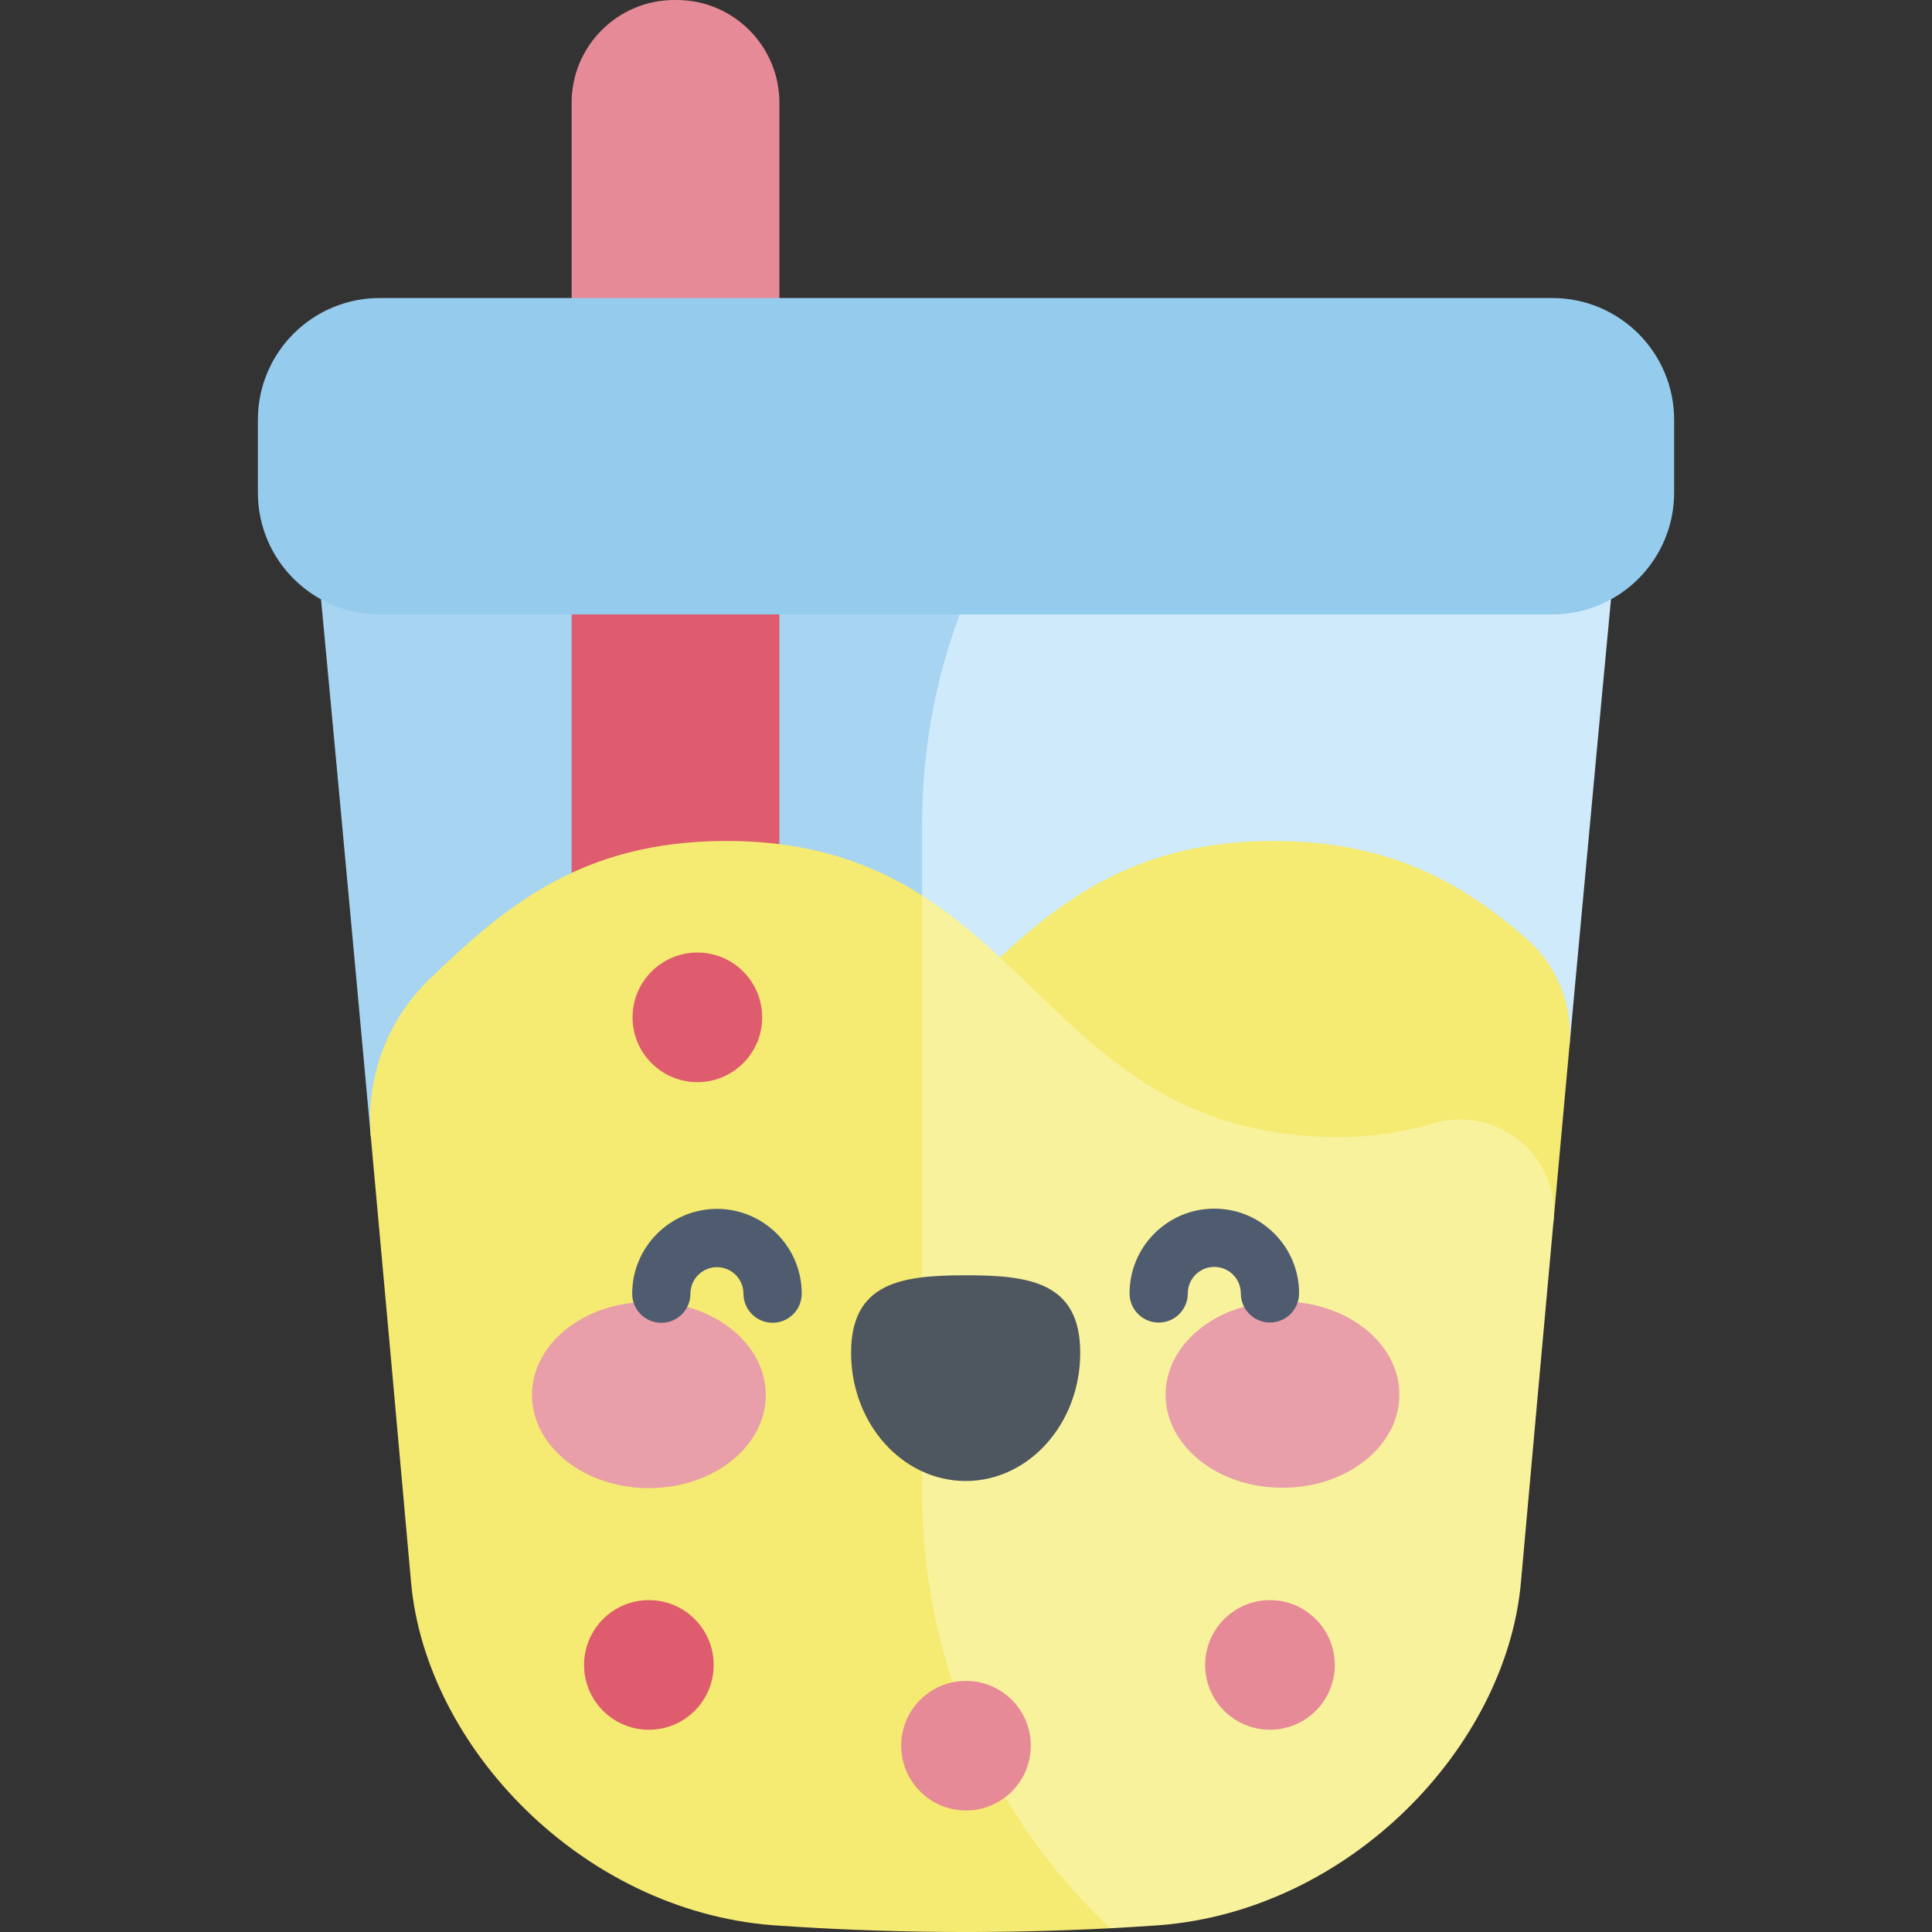 <svg width="32" height="32" viewBox="0 0 32 32" fill="none" xmlns="http://www.w3.org/2000/svg">
<rect x="0" y="0" width="32" height="32" fill="#333333" stroke="none"/>
<g clip-path="url(#clip0_127_1449)">
<path d="M26.09 16.295C26.342 13.559 26.593 10.864 26.844 8.217C23.91 7.493 20.9 7.069 17.877 6.945L12.624 8.348L13.279 16.565L19.624 17.365L25.995 17.33L26.09 16.295Z" fill="#CEEAFB"/>
<path d="M15.273 14.832V13.639C15.273 11.058 16.26 8.709 17.877 6.946C13.604 6.771 9.304 7.194 5.156 8.217C5.484 11.678 5.812 15.219 6.142 18.83L11.821 19.473L15.273 14.832Z" fill="#A7D4F1"/>
<path d="M12.909 6.261V1.702C12.909 0.762 12.147 0 11.207 0H11.17C10.23 0 9.468 0.762 9.468 1.702V6.261H12.909Z" fill="#E68A97"/>
<path d="M9.468 8.825V27.639C9.468 28.579 10.23 29.341 11.17 29.341H11.207C12.147 29.341 12.909 28.579 12.909 27.639V8.825H9.468Z" fill="#DE5C6E"/>
<path d="M25.71 10.177H6.29C5.175 10.177 4.271 9.273 4.271 8.158V6.954C4.271 5.839 5.175 4.936 6.29 4.936H25.71C26.825 4.936 27.729 5.839 27.729 6.954V8.158C27.729 9.273 26.825 10.177 25.71 10.177Z" fill="#95CBEC"/>
<path d="M25.731 20.227C25.819 19.257 25.907 18.291 25.995 17.329C26.058 16.646 25.783 15.978 25.263 15.529C24.238 14.645 23.038 13.929 21.095 13.929C18.918 13.929 17.673 14.828 16.562 15.857V19.253L22.522 21.123L25.731 20.227Z" fill="#F5EA72"/>
<path d="M18.389 31.938C18.66 31.924 18.931 31.907 19.201 31.888C22.363 31.641 24.946 28.931 25.191 26.213C25.372 24.198 25.551 22.203 25.731 20.228C25.831 19.126 24.781 18.292 23.722 18.611C23.25 18.753 22.745 18.834 22.198 18.834C18.507 18.834 17.495 16.249 15.273 14.832L9.857 17.514L10.747 25.954L13.043 31.11L18.389 31.938Z" fill="#F9F29D"/>
<path d="M15.273 24.727V14.832C14.434 14.297 13.422 13.929 12.029 13.929C9.603 13.929 8.334 15.046 7.118 16.214C6.412 16.892 6.053 17.855 6.142 18.83C6.364 21.26 6.586 23.722 6.809 26.213C7.054 28.931 9.637 31.641 12.799 31.888C14.659 32.019 16.527 32.035 18.389 31.938C16.471 30.132 15.273 27.569 15.273 24.727Z" fill="#F5EA72"/>
<path d="M11.551 17.924C12.144 17.924 12.624 17.443 12.624 16.851C12.624 16.258 12.144 15.777 11.551 15.777C10.958 15.777 10.477 16.258 10.477 16.851C10.477 17.443 10.958 17.924 11.551 17.924Z" fill="#DE5C6E"/>
<path d="M10.747 28.65C11.34 28.65 11.821 28.17 11.821 27.577C11.821 26.984 11.34 26.503 10.747 26.503C10.155 26.503 9.674 26.984 9.674 27.577C9.674 28.17 10.155 28.65 10.747 28.65Z" fill="#DE5C6E"/>
<path d="M16 29.987C16.593 29.987 17.073 29.507 17.073 28.914C17.073 28.321 16.593 27.841 16 27.841C15.407 27.841 14.927 28.321 14.927 28.914C14.927 29.507 15.407 29.987 16 29.987Z" fill="#E68A97"/>
<path d="M21.034 28.65C21.627 28.65 22.108 28.17 22.108 27.577C22.108 26.984 21.627 26.503 21.034 26.503C20.442 26.503 19.961 26.984 19.961 27.577C19.961 28.17 20.442 28.65 21.034 28.65Z" fill="#E68A97"/>
<path d="M12.684 23.105C12.684 23.956 11.818 24.647 10.748 24.648C9.679 24.648 8.812 23.958 8.811 23.107C8.811 22.255 9.677 21.564 10.747 21.564C11.816 21.563 12.683 22.253 12.684 23.105Z" fill="#E89FA9"/>
<path d="M19.306 23.101C19.306 23.953 20.174 24.643 21.243 24.642C22.312 24.642 23.179 23.951 23.178 23.099C23.178 22.248 22.311 21.558 21.241 21.558C20.172 21.559 19.306 22.25 19.306 23.101Z" fill="#E89FA9"/>
<path d="M17.892 22.405C17.892 21.232 17.042 21.122 15.994 21.123C14.946 21.123 14.096 21.234 14.097 22.407C14.097 23.58 14.947 24.53 15.996 24.53C17.044 24.529 17.893 23.578 17.892 22.405Z" fill="#4E5660"/>
<path d="M10.953 21.91C10.687 21.91 10.471 21.694 10.471 21.428C10.471 20.654 11.1 20.024 11.874 20.023H11.875C12.649 20.023 13.279 20.652 13.279 21.427C13.279 21.693 13.063 21.909 12.797 21.909C12.797 21.909 12.797 21.909 12.796 21.909C12.53 21.909 12.314 21.693 12.314 21.427C12.314 21.185 12.117 20.988 11.875 20.988C11.875 20.988 11.875 20.988 11.875 20.988C11.633 20.988 11.436 21.185 11.436 21.427C11.436 21.694 11.22 21.91 10.954 21.91C10.954 21.91 10.954 21.91 10.953 21.91Z" fill="#4F5C6F"/>
<path d="M19.191 21.906C18.925 21.906 18.709 21.69 18.709 21.424C18.709 21.049 18.855 20.696 19.12 20.431C19.385 20.166 19.737 20.019 20.112 20.019H20.113C20.488 20.019 20.84 20.165 21.105 20.43C21.371 20.695 21.517 21.047 21.517 21.422C21.517 21.689 21.301 21.905 21.035 21.905C21.035 21.905 21.035 21.905 21.035 21.905C20.768 21.905 20.552 21.689 20.552 21.423C20.552 21.181 20.355 20.984 20.113 20.984C20.113 20.984 20.113 20.984 20.113 20.984C19.995 20.984 19.885 21.03 19.802 21.113C19.719 21.196 19.674 21.306 19.674 21.423C19.674 21.69 19.458 21.906 19.192 21.906C19.191 21.906 19.191 21.906 19.191 21.906Z" fill="#4F5C6F"/>
</g>
<defs>
<clipPath id="clip0_127_1449">
<rect width="32" height="32" fill="white"/>
</clipPath>
</defs>
</svg>
